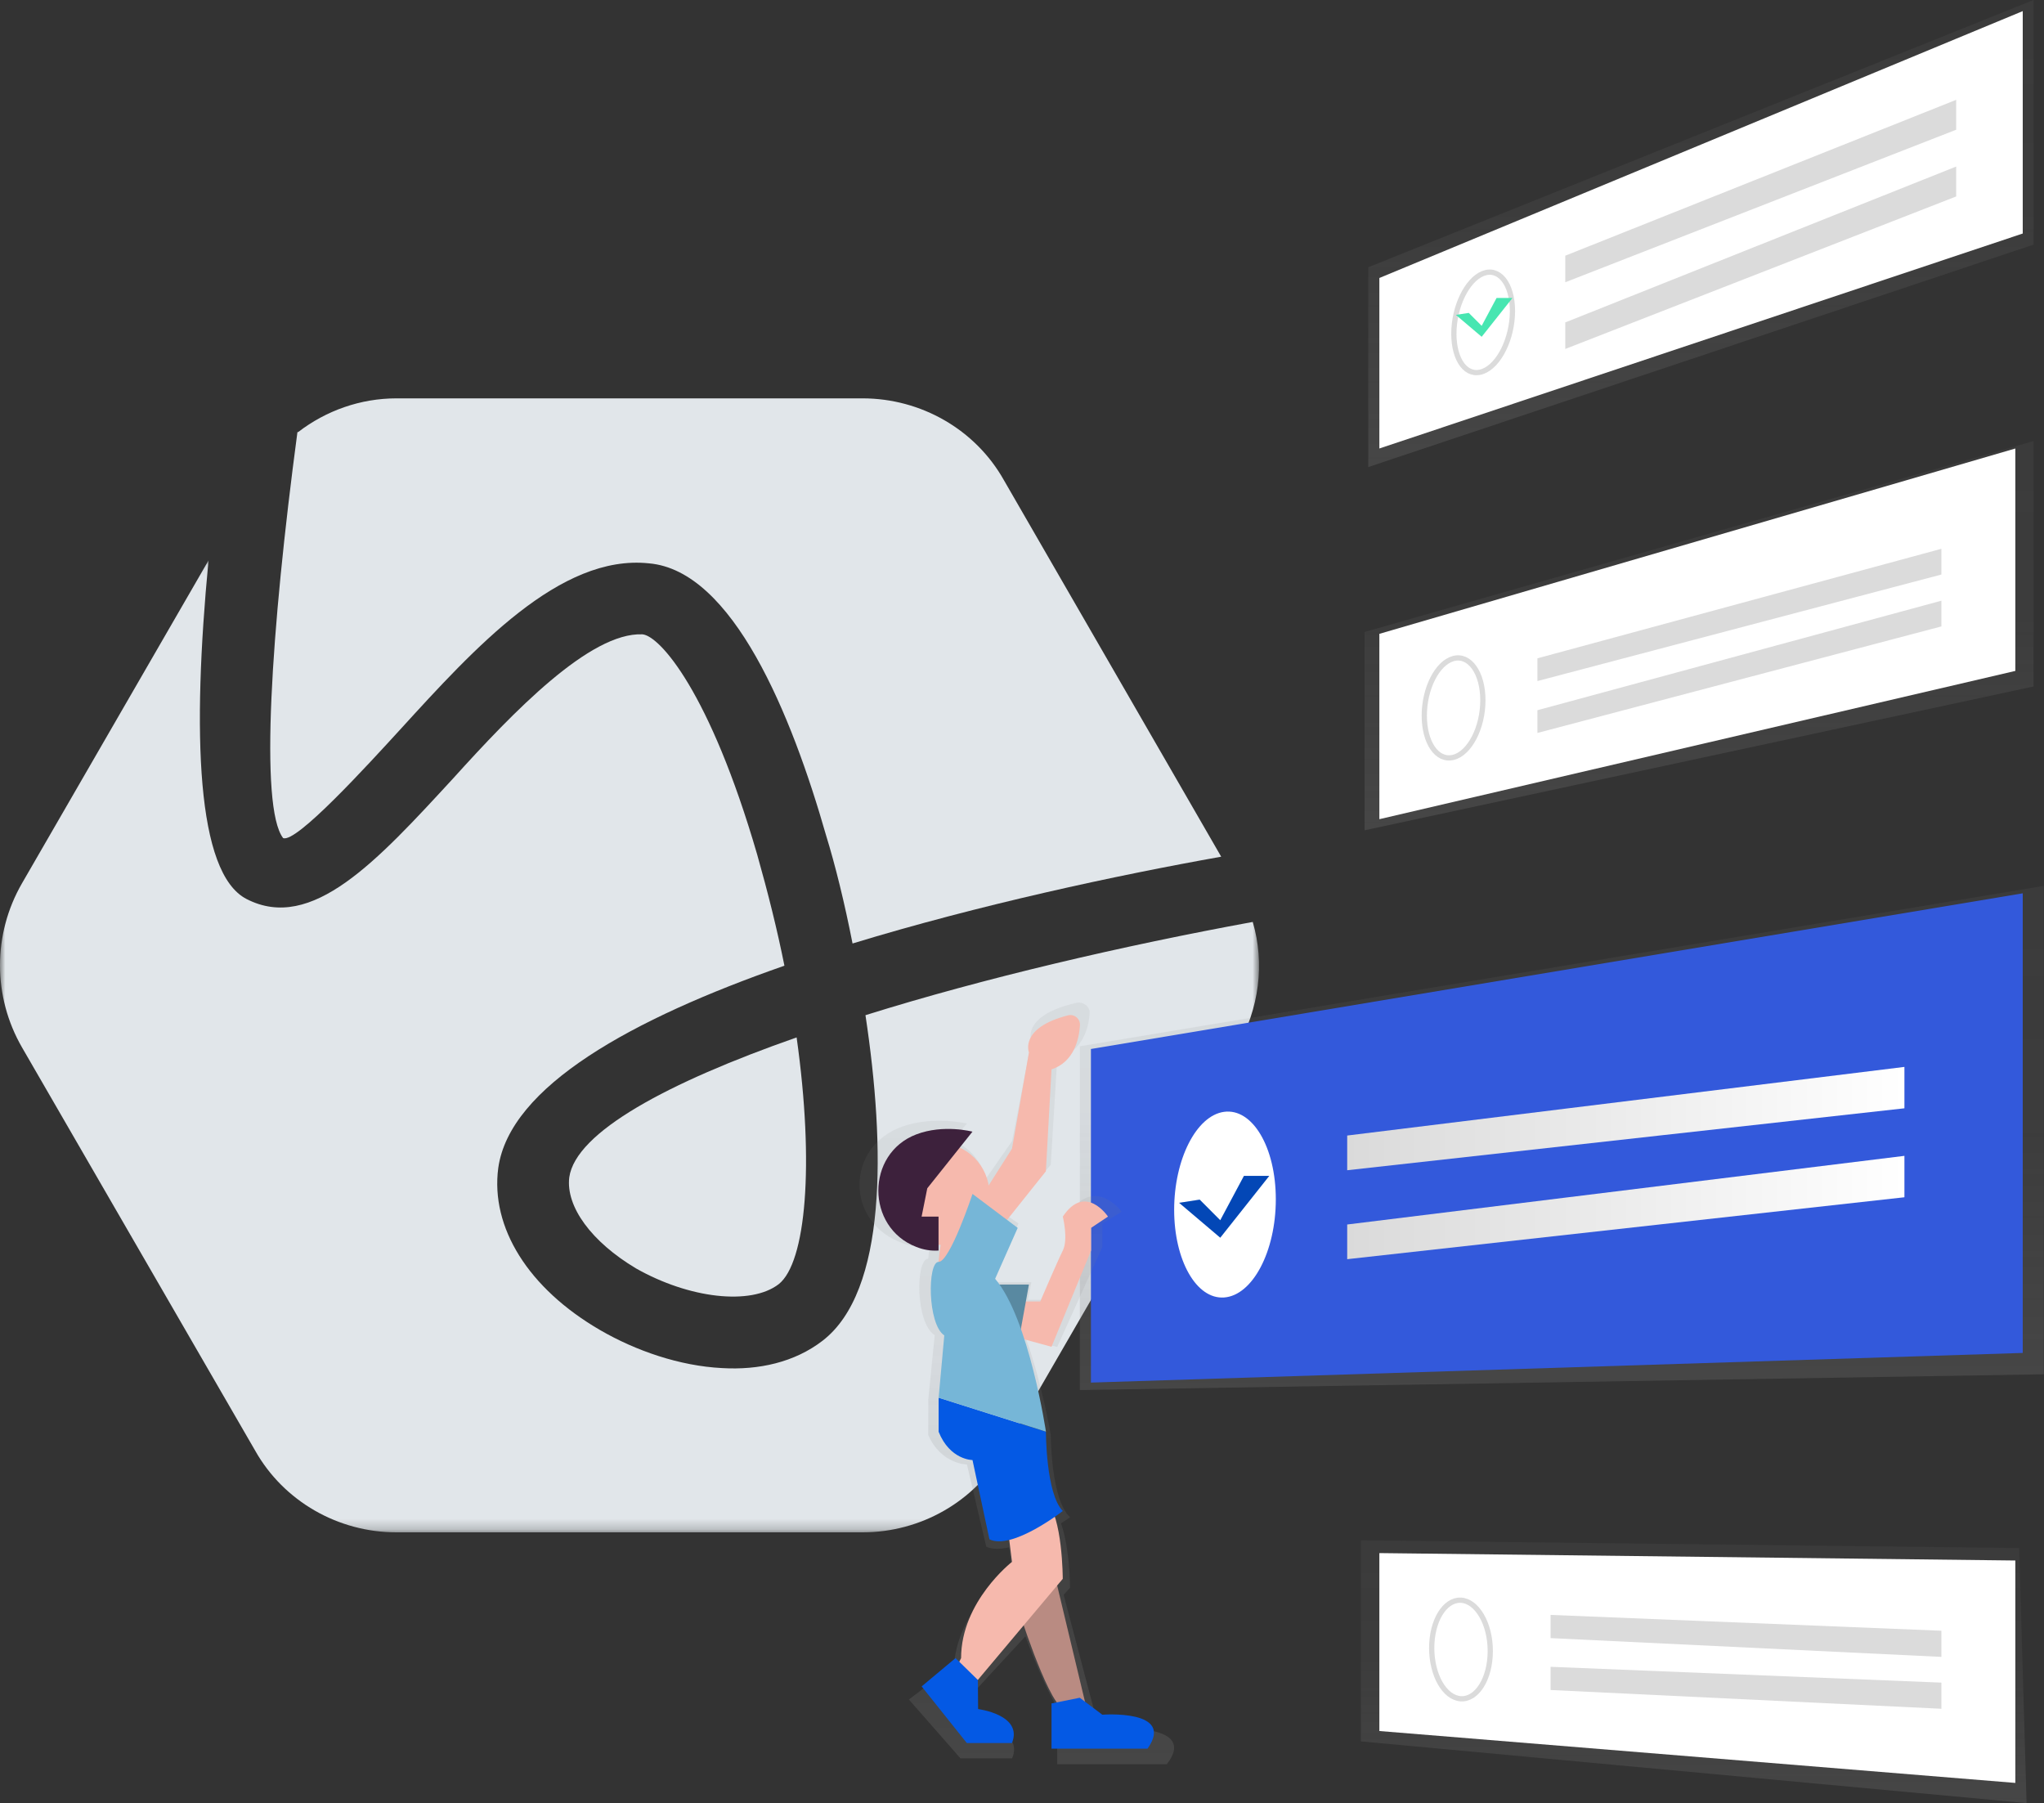 <?xml version="1.0" encoding="UTF-8"?>
<svg width="195px" height="172px" viewBox="0 0 195 172" version="1.1" xmlns="http://www.w3.org/2000/svg" xmlns:xlink="http://www.w3.org/1999/xlink">
    <rect x="0" y="0" width="195" height="172" fill="#333333" stroke="none"/>
    <!-- Generator: sketchtool 55.2 (78181) - https://sketchapp.com -->
    <title>E4A963A3-C67B-4E0D-9FA2-E260E2C92DBC</title>
    <desc>Created with sketchtool.</desc>
    <defs>
        <polygon id="path-1" points="0 0.078 120.112 0.078 120.112 92.789 0 92.789"></polygon>
        <linearGradient x1="50.001%" y1="100%" x2="50.001%" y2="0%" id="linearGradient-3">
            <stop stop-color="#808080" stop-opacity="0.25" offset="0%"></stop>
            <stop stop-color="#808080" stop-opacity="0.12" offset="54%"></stop>
            <stop stop-color="#808080" stop-opacity="0.1" offset="100%"></stop>
        </linearGradient>
        <linearGradient x1="49.998%" y1="100%" x2="49.998%" y2="0%" id="linearGradient-4">
            <stop stop-color="#808080" stop-opacity="0.25" offset="0%"></stop>
            <stop stop-color="#808080" stop-opacity="0.12" offset="54%"></stop>
            <stop stop-color="#808080" stop-opacity="0.1" offset="100%"></stop>
        </linearGradient>
        <linearGradient x1="0%" y1="49.99%" x2="100%" y2="49.99%" id="linearGradient-5">
            <stop stop-color="#DADADA" offset="0%"></stop>
            <stop stop-color="#FFFFFF" offset="100%"></stop>
        </linearGradient>
        <linearGradient x1="50.002%" y1="100%" x2="50.002%" y2="0%" id="linearGradient-6">
            <stop stop-color="#808080" stop-opacity="0.25" offset="0%"></stop>
            <stop stop-color="#808080" stop-opacity="0.12" offset="54%"></stop>
            <stop stop-color="#808080" stop-opacity="0.1" offset="100%"></stop>
        </linearGradient>
        <linearGradient x1="50.002%" y1="100%" x2="50.002%" y2="0%" id="linearGradient-7">
            <stop stop-color="#808080" stop-opacity="0.25" offset="0%"></stop>
            <stop stop-color="#808080" stop-opacity="0.12" offset="54%"></stop>
            <stop stop-color="#808080" stop-opacity="0.1" offset="100%"></stop>
        </linearGradient>
        <linearGradient x1="49.997%" y1="99.972%" x2="49.997%" y2="-0.008%" id="linearGradient-8">
            <stop stop-color="#808080" stop-opacity="0.25" offset="0%"></stop>
            <stop stop-color="#808080" stop-opacity="0.12" offset="54%"></stop>
            <stop stop-color="#808080" stop-opacity="0.1" offset="100%"></stop>
        </linearGradient>
    </defs>
    <g id="Web-App" stroke="none" stroke-width="1" fill="none" fill-rule="evenodd">
        <g id="Checklist-Builder-&gt;-Copy-5" transform="translate(-623, -302)">
            <g id="Group-2" transform="translate(200, 100)">
                <g id="Illustration-Copy" transform="translate(423, 202)">
                    <g id="Group" transform="translate(0, 38)">
                        <path d="M54.31,74.303 C53.968,77.108 56.431,80.461 60.673,82.993 C65.736,85.866 71.62,86.551 74.289,84.498 C76.889,82.445 77.71,73.14 75.999,60.961 C63.684,65.272 54.926,69.993 54.31,74.303" id="Fill-16" fill="#E1E6EA"></path>
                        <path d="M38.16,31.611 C45.276,23.811 53.418,14.847 61.903,15.737 C69.908,16.421 75.518,30.174 78.803,41.668 C79.692,44.542 80.582,48.168 81.334,52 C93.445,48.305 106.513,45.5 116.503,43.721 L95.771,7.8 C93.041,2.942 87.834,7.10542736e-15 82.292,7.10542736e-15 L37.818,7.10542736e-15 C34.397,7.10542736e-15 31.113,1.163 28.445,3.216 L28.376,3.216 C25.845,22.168 24.75,39 27.008,41.942 C28.239,42.489 35.15,34.895 38.16,31.611" id="Fill-18" fill="#E1E6EA"></path>
                        <g id="Group-22" transform="translate(0, 15.383)">
                            <mask id="mask-2" fill="white">
                                <use xlink:href="#path-1"></use>
                            </mask>
                            <g id="Clip-21"></g>
                            <path d="M119.514,34.562 C107.198,36.82 93.924,39.899 82.566,43.457 C84.482,56.115 84.619,69.799 78.461,74.52 C75.793,76.573 72.372,77.326 68.882,77.12 C64.845,76.915 60.672,75.478 57.251,73.494 C50.409,69.526 46.782,63.71 47.535,58.031 C48.63,50.231 60.33,43.799 74.835,38.736 C74.151,35.315 73.261,31.757 72.235,28.131 C67.719,12.599 62.93,7.262 61.287,7.126 C56.293,6.92 48.972,14.515 43.224,20.878 C35.972,28.747 29.745,35.589 23.519,32.373 C18.73,29.91 18.319,16.568 19.893,0.078 L2.103,30.868 C-0.702,35.726 -0.702,41.678 2.103,46.536 L24.34,84.989 C27.077,89.847 32.277,92.789 37.819,92.789 L82.293,92.789 C87.835,92.789 93.035,89.847 95.772,84.989 L118.009,46.536 C120.13,42.841 120.677,38.531 119.514,34.562" id="Fill-20" fill="#E1E6EA" mask="url(#mask-2)"></path>
                        </g>
                    </g>
                    <g id="Illustration" transform="translate(82, 0)">
                        <polygon id="Path" fill="url(#linearGradient-3)" fill-rule="nonzero" points="112.98 84.503 21.018 99.806 21.018 132.598 112.98 131.097"></polygon>
                        <polygon id="Path" fill="#3359DB" fill-rule="nonzero" points="22.076 100.065 110.972 85.214 110.972 129.058 22.076 131.887"></polygon>
                        <polygon id="Path" fill="url(#linearGradient-4)" fill-rule="nonzero" points="112.004 42.076 48.182 60.286 48.182 79.202 112.004 65.484"></polygon>
                        <polygon id="Path" fill="#FFFFFF" fill-rule="nonzero" points="110.266 42.783 49.592 60.463 49.592 78.142 110.266 63.999"></polygon>
                        <path d="M59.468,66.795 C59.468,69.423 58.198,71.865 56.646,72.246 C55.094,72.627 53.878,70.843 53.878,68.259 C53.878,65.675 55.11,63.247 56.646,62.822 C58.182,62.397 59.468,64.167 59.468,66.795 Z" id="Path" stroke="#DBDBDB" stroke-width="0.5"></path>
                        <polygon id="Path" fill="#DBDBDB" fill-rule="nonzero" points="103.212 54.805 64.672 64.967 64.672 62.798 103.212 52.35"></polygon>
                        <polygon id="Path" fill="#DBDBDB" fill-rule="nonzero" points="103.212 59.755 64.672 69.917 64.672 67.748 103.212 57.301"></polygon>
                        <path d="M39.714,114.402 C39.714,109.42 37.48,105.688 34.776,106.059 C32.126,106.423 30.016,110.605 30.016,115.406 C30.016,120.208 32.126,123.952 34.776,123.768 C37.49,123.579 39.714,119.386 39.714,114.402 Z" id="Path" fill="#FFFFFF" fill-rule="nonzero"></path>
                        <polygon id="Path" fill="url(#linearGradient-5)" fill-rule="nonzero" points="99.684 105.722 46.524 111.63 46.524 108.32 99.684 101.773"></polygon>
                        <polygon id="Path" fill="url(#linearGradient-5)" fill-rule="nonzero" points="99.684 114.208 46.524 120.115 46.524 116.806 99.684 110.258"></polygon>
                        <polygon id="Path" fill="url(#linearGradient-6)" fill-rule="nonzero" points="110.632 147.671 47.828 146.932 47.828 166.112 111.338 172"></polygon>
                        <polygon id="Path" fill="#FFFFFF" fill-rule="nonzero" points="110.266 148.858 49.592 148.151 49.592 165.124 110.266 170.074"></polygon>
                        <path d="M60.174,157.494 C60.174,160.116 58.904,162.153 57.352,162.045 C55.8,161.937 54.586,159.772 54.586,157.198 C54.586,154.624 55.818,152.587 57.354,152.645 C58.89,152.703 60.174,154.872 60.174,157.494 Z" id="Path" stroke="#DBDBDB" stroke-width="0.5"></path>
                        <polygon id="Path" fill="#DBDBDB" fill-rule="nonzero" points="103.212 158.052 65.926 156.261 65.926 154.048 103.212 155.558"></polygon>
                        <polygon id="Path" fill="#DBDBDB" fill-rule="nonzero" points="103.212 163.001 65.926 161.211 65.926 158.998 103.212 160.507"></polygon>
                        <polygon id="Path" fill="url(#linearGradient-7)" fill-rule="nonzero" points="112.004 0 48.534 25.493 48.534 44.552 112.004 23.336"></polygon>
                        <polygon id="Path" fill="#FFFFFF" fill-rule="nonzero" points="110.972 1.06 49.592 26.518 49.592 42.783 110.972 22.276"></polygon>
                        <path d="M62.29,29.669 C62.29,32.275 61.02,34.853 59.468,35.428 C57.916,36.004 56.7,34.386 56.7,31.834 C56.7,29.282 57.932,26.716 59.468,26.095 C61.004,25.473 62.29,27.063 62.29,29.669 Z" id="Path" stroke="#DBDBDB" stroke-width="0.5"></path>
                        <polygon id="Path" fill="#DBDBDB" fill-rule="nonzero" points="104.622 12.375 67.328 26.925 67.328 24.391 104.622 9.522"></polygon>
                        <polygon id="Path" fill="#DBDBDB" fill-rule="nonzero" points="104.622 18.74 67.328 33.287 67.328 30.756 104.622 15.887"></polygon>
                        <path d="M24.39,164.914 L22.5,163.623 L19.472,152.126 L20.084,151.462 C20.084,151.462 20.084,147.754 19.222,145.306 C19.756,144.967 20.09,144.737 20.09,144.737 C18.246,143.055 18.246,136.89 18.246,136.89 C18.246,136.89 17.464,132.143 15.902,127.747 L18.86,128.483 L23.164,118.955 L23.164,116.709 L25.008,115.589 C25.008,115.589 22.548,112.225 20.088,115.589 C20.088,115.589 20.702,117.83 20.088,118.953 C19.474,120.075 17.628,123.996 17.628,123.996 L16.062,123.996 L16.398,122.314 L13.184,122.314 C13.028,122.114 12.87,121.928 12.708,121.753 L15.168,116.709 L14.016,115.922 L18.244,111.11 L18.858,101.021 C21.302,100.279 21.858,98.06 21.954,96.647 C21.998,96.001 21.33,95.51 20.642,95.67 C15.334,96.911 16.4,99.339 16.4,99.339 L14.552,108.853 L12.01,112.504 C11.702,110.834 10.498,109.447 8.86,108.761 L10.248,107.179 C10.248,107.179 7.11,106.415 4.128,107.45 C-1.382,109.358 -1.37,116.671 4.128,118.59 C4.904,118.876 5.731,118.999 6.556,118.951 L6.556,118.389 C6.634,118.389 6.71,118.389 6.786,118.379 C6.692,118.901 6.604,119.49 6.558,120.071 L6.558,120.071 C5.328,120.071 5.328,126.238 7.172,127.358 L6.558,133.525 L6.558,136.888 C7.788,139.695 10.248,139.695 10.248,139.695 L12.09,147.543 C12.674,147.81 13.434,147.79 14.25,147.605 L14.548,149.784 C14.548,149.784 9.014,153.707 9.014,159.312 L8.814,159.679 L8.4,159.312 L4.71,162.119 L9.63,167.732 L14.55,167.732 C15.78,164.926 10.86,164.368 10.86,164.368 L10.836,161.488 L15.822,156.091 C16.668,158.346 18.176,162.095 19.422,163.709 L18.86,163.811 L18.86,168.295 L29.31,168.295 C32.384,164.352 24.39,164.914 24.39,164.914 Z" id="Path" fill="url(#linearGradient-8)" fill-rule="nonzero"></path>
                        <path d="M8.052,117.158 C8.052,117.158 6.832,122.294 8.052,123.028 L11.712,120.823 L9.272,116.176 L8.052,117.158 Z" id="Path" fill="#F6B9AD" fill-rule="nonzero"></path>
                        <path d="M21.548,162.49 L18.316,148.99 L15.09,153.309 C15.09,153.309 17.784,161.949 19.4,163.027 L21.548,162.49 Z" id="Path" fill="#B98B82" fill-rule="nonzero"></path>
                        <path d="M23.704,116.052 C23.704,116.052 21.55,112.812 19.394,116.052 C19.394,116.052 19.932,118.211 19.394,119.291 C18.856,120.372 17.24,124.151 17.24,124.151 L12.39,124.151 L12.39,126.851 L18.316,128.471 L22.09,119.291 L22.09,117.13 L23.704,116.052 Z" id="Path" fill="#F6B9AD" fill-rule="nonzero"></path>
                        <polygon id="Path" fill="#5989A1" fill-rule="nonzero" points="16.162 122.531 15.084 128.471 10.774 127.39 10.774 122.531"></polygon>
                        <ellipse id="Oval" fill="#F6B9AD" fill-rule="nonzero" cx="7.542" cy="113.891" rx="4.848" ry="4.859"></ellipse>
                        <path d="M6.464,113.352 L10.774,107.951 C10.774,107.951 8.024,107.215 5.412,108.212 C0.586,110.05 0.594,117.086 5.412,118.943 C6.085,119.218 6.812,119.337 7.538,119.291 L7.538,116.052 L5.922,116.052 L6.464,113.352 Z" id="Path" fill="#3D213C" fill-rule="nonzero"></path>
                        <path d="M18.316,102.011 L17.778,111.73 L13.468,117.13 L10.774,115.511 L14.546,109.571 L16.162,100.391 C16.162,100.391 15.228,98.052 19.88,96.857 C20.164,96.782 20.466,96.848 20.694,97.034 C20.921,97.22 21.046,97.504 21.03,97.797 C20.944,99.159 20.458,101.296 18.316,102.011 Z" id="Path" fill="#F6B9AD" fill-rule="nonzero"></path>
                        <path d="M14.006,144.67 L14.544,148.99 C14.544,148.99 9.69,152.769 9.69,158.168 L9.152,159.248 L10.768,160.868 L19.388,150.608 C19.388,150.608 19.388,144.668 17.772,143.049 L14.006,144.67 Z" id="Path" fill="#F6B9AD" fill-rule="nonzero"></path>
                        <path d="M11.29,160.255 L11.312,163.029 C11.312,163.029 15.622,163.568 14.544,166.269 L10.236,166.269 L5.926,160.868 L9.158,158.168 L11.29,160.255 Z" id="Path" fill="#0459E4" fill-rule="nonzero"></path>
                        <path d="M21.01,161.949 L23.164,163.568 C23.164,163.568 30.164,163.029 27.474,166.808 L18.316,166.808 L18.316,162.49 L21.01,161.949 Z" id="Path" fill="#0459E4" fill-rule="nonzero"></path>
                        <path d="M19.394,144.135 C19.394,144.135 14.546,147.916 12.394,146.835 L10.778,139.276 C10.778,139.276 8.624,139.276 7.546,136.576 L7.546,133.33 L17.782,136.57 C17.782,136.57 17.778,142.509 19.394,144.135 Z" id="Path" fill="#0459E4" fill-rule="nonzero"></path>
                        <path d="M15.09,117.13 L10.78,113.891 C10.78,113.891 8.626,120.37 7.548,120.37 C6.47,120.37 6.47,126.31 8.086,127.386 L7.548,133.326 L17.784,136.566 C17.784,136.566 16.168,125.766 12.936,121.986 L15.09,117.13 Z" id="Path" fill="#76B6D7" fill-rule="nonzero"></path>
                        <polygon id="Path" fill="#47E6B1" fill-rule="nonzero" points="56.89 30.038 58.122 29.849 59.354 31.082 60.774 28.424 62.29 28.424 59.354 32.127"></polygon>
                        <polygon id="Path" fill="#0459E4" fill-rule="nonzero" points="30.49 114.737 32.452 114.434 34.414 116.401 36.676 112.167 39.09 112.167 34.414 118.065"></polygon>
                        <polygon id="Path" fill="#000000" fill-rule="nonzero" opacity="0.2" points="30.49 114.737 32.452 114.434 34.414 116.401 36.676 112.167 39.09 112.167 34.414 118.065"></polygon>
                    </g>
                </g>
            </g>
        </g>
    </g>
</svg>